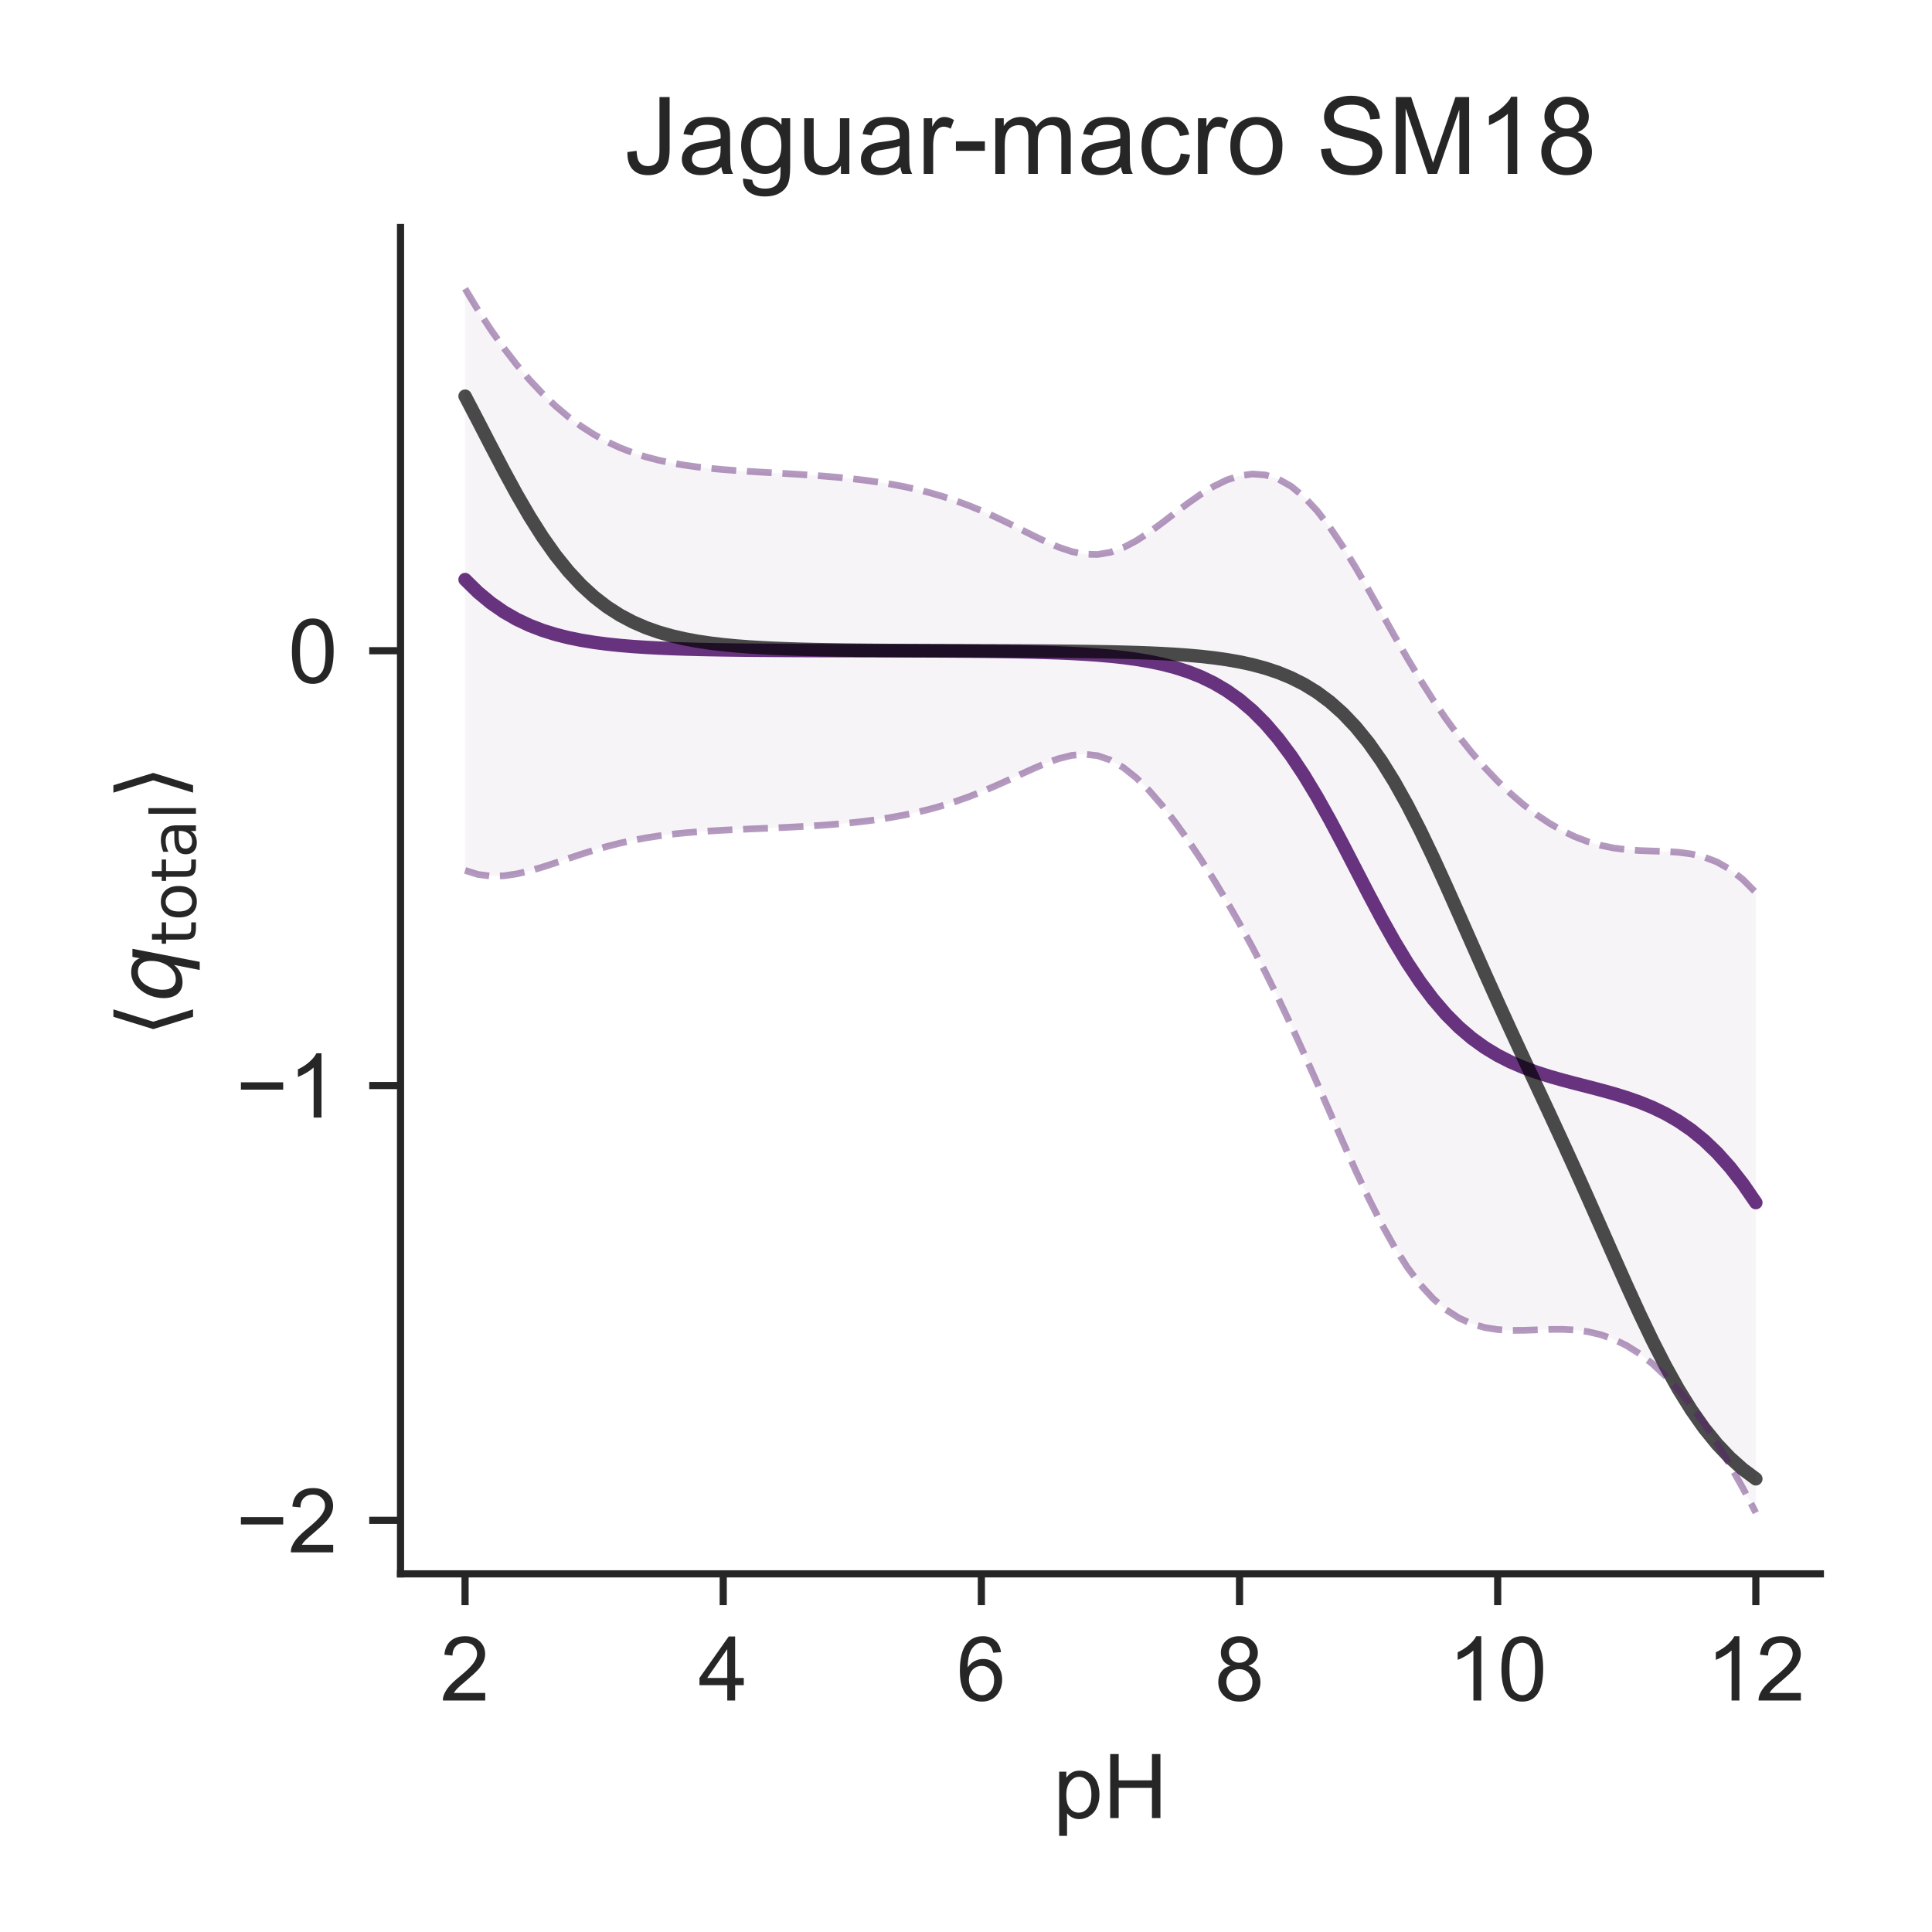 <?xml version="1.0" encoding="utf-8" standalone="no"?>
<!DOCTYPE svg PUBLIC "-//W3C//DTD SVG 1.1//EN"
  "http://www.w3.org/Graphics/SVG/1.1/DTD/svg11.dtd">
<!-- Created with matplotlib (http://matplotlib.org/) -->
<svg height="216pt" version="1.1" viewBox="0 0 216 216" width="216pt" xmlns="http://www.w3.org/2000/svg" xmlns:xlink="http://www.w3.org/1999/xlink">
 <defs>
  <style type="text/css">
*{stroke-linecap:butt;stroke-linejoin:round;}
  </style>
 </defs>
 <g id="figure_1">
  <g id="patch_1">
   <path d="M 0 216 
L 216 216 
L 216 0 
L 0 0 
z
" style="fill:#ffffff;"/>
  </g>
  <g id="axes_1">
   <g id="patch_2">
    <path d="M 44.78 175.96 
L 203.52 175.96 
L 203.52 25.44 
L 44.78 25.44 
z
" style="fill:#ffffff;"/>
   </g>
   <g id="matplotlib.axis_1">
    <g id="xtick_1">
     <g id="line2d_1">
      <defs>
       <path d="M 0 0 
L 0 3.5 
" id="m7226d69fb6" style="stroke:#262626;stroke-width:0.8;"/>
      </defs>
      <g>
       <use style="fill:#262626;stroke:#262626;stroke-width:0.8;" x="51.995" xlink:href="#m7226d69fb6" y="175.96"/>
      </g>
     </g>
     <g id="text_1">
      <!-- 2 -->
      <defs>
       <path d="M 50.344 8.453 
L 50.344 0 
L 3.031 0 
Q 2.938 3.172 4.047 6.109 
Q 5.859 10.938 9.828 15.625 
Q 13.812 20.312 21.344 26.469 
Q 33.016 36.031 37.109 41.625 
Q 41.219 47.219 41.219 52.203 
Q 41.219 57.422 37.469 61 
Q 33.734 64.594 27.734 64.594 
Q 21.391 64.594 17.578 60.781 
Q 13.766 56.984 13.719 50.25 
L 4.688 51.172 
Q 5.609 61.281 11.656 66.578 
Q 17.719 71.875 27.938 71.875 
Q 38.234 71.875 44.234 66.156 
Q 50.25 60.453 50.25 52 
Q 50.25 47.703 48.484 43.547 
Q 46.734 39.406 42.656 34.812 
Q 38.578 30.219 29.109 22.219 
Q 21.188 15.578 18.938 13.203 
Q 16.703 10.844 15.234 8.453 
z
" id="ArialMT-32"/>
      </defs>
      <g style="fill:#262626;" transform="translate(49.215 190.118)scale(0.1 -0.1)">
       <use xlink:href="#ArialMT-32"/>
      </g>
     </g>
    </g>
    <g id="xtick_2">
     <g id="line2d_2">
      <g>
       <use style="fill:#262626;stroke:#262626;stroke-width:0.8;" x="80.857" xlink:href="#m7226d69fb6" y="175.96"/>
      </g>
     </g>
     <g id="text_2">
      <!-- 4 -->
      <defs>
       <path d="M 32.328 0 
L 32.328 17.141 
L 1.266 17.141 
L 1.266 25.203 
L 33.938 71.578 
L 41.109 71.578 
L 41.109 25.203 
L 50.781 25.203 
L 50.781 17.141 
L 41.109 17.141 
L 41.109 0 
z
M 32.328 25.203 
L 32.328 57.469 
L 9.906 25.203 
z
" id="ArialMT-34"/>
      </defs>
      <g style="fill:#262626;" transform="translate(78.077 190.118)scale(0.1 -0.1)">
       <use xlink:href="#ArialMT-34"/>
      </g>
     </g>
    </g>
    <g id="xtick_3">
     <g id="line2d_3">
      <g>
       <use style="fill:#262626;stroke:#262626;stroke-width:0.8;" x="109.719" xlink:href="#m7226d69fb6" y="175.96"/>
      </g>
     </g>
     <g id="text_3">
      <!-- 6 -->
      <defs>
       <path d="M 49.75 54.047 
L 41.016 53.375 
Q 39.844 58.547 37.703 60.891 
Q 34.125 64.656 28.906 64.656 
Q 24.703 64.656 21.531 62.312 
Q 17.391 59.281 14.984 53.469 
Q 12.594 47.656 12.5 36.922 
Q 15.672 41.75 20.266 44.094 
Q 24.859 46.438 29.891 46.438 
Q 38.672 46.438 44.844 39.969 
Q 51.031 33.5 51.031 23.25 
Q 51.031 16.5 48.125 10.719 
Q 45.219 4.938 40.141 1.859 
Q 35.062 -1.219 28.609 -1.219 
Q 17.625 -1.219 10.688 6.859 
Q 3.766 14.938 3.766 33.5 
Q 3.766 54.25 11.422 63.672 
Q 18.109 71.875 29.438 71.875 
Q 37.891 71.875 43.281 67.141 
Q 48.688 62.406 49.75 54.047 
z
M 13.875 23.188 
Q 13.875 18.656 15.797 14.5 
Q 17.719 10.359 21.188 8.172 
Q 24.656 6 28.469 6 
Q 34.031 6 38.031 10.484 
Q 42.047 14.984 42.047 22.703 
Q 42.047 30.125 38.078 34.391 
Q 34.125 38.672 28.125 38.672 
Q 22.172 38.672 18.016 34.391 
Q 13.875 30.125 13.875 23.188 
z
" id="ArialMT-36"/>
      </defs>
      <g style="fill:#262626;" transform="translate(106.939 190.118)scale(0.1 -0.1)">
       <use xlink:href="#ArialMT-36"/>
      </g>
     </g>
    </g>
    <g id="xtick_4">
     <g id="line2d_4">
      <g>
       <use style="fill:#262626;stroke:#262626;stroke-width:0.8;" x="138.581" xlink:href="#m7226d69fb6" y="175.96"/>
      </g>
     </g>
     <g id="text_4">
      <!-- 8 -->
      <defs>
       <path d="M 17.672 38.812 
Q 12.203 40.828 9.562 44.531 
Q 6.938 48.25 6.938 53.422 
Q 6.938 61.234 12.547 66.547 
Q 18.172 71.875 27.484 71.875 
Q 36.859 71.875 42.578 66.422 
Q 48.297 60.984 48.297 53.172 
Q 48.297 48.188 45.672 44.5 
Q 43.062 40.828 37.75 38.812 
Q 44.344 36.672 47.781 31.875 
Q 51.219 27.094 51.219 20.453 
Q 51.219 11.281 44.719 5.031 
Q 38.234 -1.219 27.641 -1.219 
Q 17.047 -1.219 10.547 5.047 
Q 4.047 11.328 4.047 20.703 
Q 4.047 27.688 7.594 32.391 
Q 11.141 37.109 17.672 38.812 
z
M 15.922 53.719 
Q 15.922 48.641 19.188 45.406 
Q 22.469 42.188 27.688 42.188 
Q 32.766 42.188 36.016 45.375 
Q 39.266 48.578 39.266 53.219 
Q 39.266 58.062 35.906 61.359 
Q 32.562 64.656 27.594 64.656 
Q 22.562 64.656 19.234 61.422 
Q 15.922 58.203 15.922 53.719 
z
M 13.094 20.656 
Q 13.094 16.891 14.875 13.375 
Q 16.656 9.859 20.172 7.922 
Q 23.688 6 27.734 6 
Q 34.031 6 38.125 10.047 
Q 42.234 14.109 42.234 20.359 
Q 42.234 26.703 38.016 30.859 
Q 33.797 35.016 27.438 35.016 
Q 21.234 35.016 17.156 30.906 
Q 13.094 26.812 13.094 20.656 
z
" id="ArialMT-38"/>
      </defs>
      <g style="fill:#262626;" transform="translate(135.8 190.118)scale(0.1 -0.1)">
       <use xlink:href="#ArialMT-38"/>
      </g>
     </g>
    </g>
    <g id="xtick_5">
     <g id="line2d_5">
      <g>
       <use style="fill:#262626;stroke:#262626;stroke-width:0.8;" x="167.443" xlink:href="#m7226d69fb6" y="175.96"/>
      </g>
     </g>
     <g id="text_5">
      <!-- 10 -->
      <defs>
       <path d="M 37.25 0 
L 28.469 0 
L 28.469 56 
Q 25.297 52.984 20.141 49.953 
Q 14.984 46.922 10.891 45.406 
L 10.891 53.906 
Q 18.266 57.375 23.781 62.297 
Q 29.297 67.234 31.594 71.875 
L 37.25 71.875 
z
" id="ArialMT-31"/>
       <path d="M 4.156 35.297 
Q 4.156 48 6.766 55.734 
Q 9.375 63.484 14.516 67.672 
Q 19.672 71.875 27.484 71.875 
Q 33.25 71.875 37.594 69.547 
Q 41.938 67.234 44.766 62.859 
Q 47.609 58.5 49.219 52.219 
Q 50.828 45.953 50.828 35.297 
Q 50.828 22.703 48.234 14.969 
Q 45.656 7.234 40.5 3 
Q 35.359 -1.219 27.484 -1.219 
Q 17.141 -1.219 11.234 6.203 
Q 4.156 15.141 4.156 35.297 
z
M 13.188 35.297 
Q 13.188 17.672 17.312 11.828 
Q 21.438 6 27.484 6 
Q 33.547 6 37.672 11.859 
Q 41.797 17.719 41.797 35.297 
Q 41.797 52.984 37.672 58.781 
Q 33.547 64.594 27.391 64.594 
Q 21.344 64.594 17.719 59.469 
Q 13.188 52.938 13.188 35.297 
z
" id="ArialMT-30"/>
      </defs>
      <g style="fill:#262626;" transform="translate(161.882 190.118)scale(0.1 -0.1)">
       <use xlink:href="#ArialMT-31"/>
       <use x="55.615" xlink:href="#ArialMT-30"/>
      </g>
     </g>
    </g>
    <g id="xtick_6">
     <g id="line2d_6">
      <g>
       <use style="fill:#262626;stroke:#262626;stroke-width:0.8;" x="196.305" xlink:href="#m7226d69fb6" y="175.96"/>
      </g>
     </g>
     <g id="text_6">
      <!-- 12 -->
      <g style="fill:#262626;" transform="translate(190.744 190.118)scale(0.1 -0.1)">
       <use xlink:href="#ArialMT-31"/>
       <use x="55.615" xlink:href="#ArialMT-32"/>
      </g>
     </g>
    </g>
    <g id="text_7">
     <!-- pH -->
     <defs>
      <path d="M 6.594 -19.875 
L 6.594 51.859 
L 14.594 51.859 
L 14.594 45.125 
Q 17.438 49.078 21 51.047 
Q 24.562 53.031 29.641 53.031 
Q 36.281 53.031 41.359 49.609 
Q 46.438 46.188 49.016 39.953 
Q 51.609 33.734 51.609 26.312 
Q 51.609 18.359 48.75 11.984 
Q 45.906 5.609 40.453 2.219 
Q 35.016 -1.172 29 -1.172 
Q 24.609 -1.172 21.109 0.688 
Q 17.625 2.547 15.375 5.375 
L 15.375 -19.875 
z
M 14.547 25.641 
Q 14.547 15.625 18.594 10.844 
Q 22.656 6.062 28.422 6.062 
Q 34.281 6.062 38.453 11.016 
Q 42.625 15.969 42.625 26.375 
Q 42.625 36.281 38.547 41.203 
Q 34.469 46.141 28.812 46.141 
Q 23.188 46.141 18.859 40.891 
Q 14.547 35.641 14.547 25.641 
z
" id="ArialMT-70"/>
      <path d="M 8.016 0 
L 8.016 71.578 
L 17.484 71.578 
L 17.484 42.188 
L 54.688 42.188 
L 54.688 71.578 
L 64.156 71.578 
L 64.156 0 
L 54.688 0 
L 54.688 33.734 
L 17.484 33.734 
L 17.484 0 
z
" id="ArialMT-48"/>
     </defs>
     <g style="fill:#262626;" transform="translate(117.759 203.263)scale(0.1 -0.1)">
      <use xlink:href="#ArialMT-70"/>
      <use x="55.615" xlink:href="#ArialMT-48"/>
     </g>
    </g>
   </g>
   <g id="matplotlib.axis_2">
    <g id="ytick_1">
     <g id="line2d_7">
      <defs>
       <path d="M 0 0 
L -3.5 0 
" id="m6c4536bfc0" style="stroke:#262626;stroke-width:0.8;"/>
      </defs>
      <g>
       <use style="fill:#262626;stroke:#262626;stroke-width:0.8;" x="44.78" xlink:href="#m6c4536bfc0" y="169.977"/>
      </g>
     </g>
     <g id="text_8">
      <!-- −2 -->
      <defs>
       <path d="M 52.828 31.203 
L 5.562 31.203 
L 5.562 39.406 
L 52.828 39.406 
z
" id="ArialMT-2212"/>
      </defs>
      <g style="fill:#262626;" transform="translate(26.378 173.556)scale(0.1 -0.1)">
       <use xlink:href="#ArialMT-2212"/>
       <use x="58.398" xlink:href="#ArialMT-32"/>
      </g>
     </g>
    </g>
    <g id="ytick_2">
     <g id="line2d_8">
      <g>
       <use style="fill:#262626;stroke:#262626;stroke-width:0.8;" x="44.78" xlink:href="#m6c4536bfc0" y="121.365"/>
      </g>
     </g>
     <g id="text_9">
      <!-- −1 -->
      <g style="fill:#262626;" transform="translate(26.378 124.944)scale(0.1 -0.1)">
       <use xlink:href="#ArialMT-2212"/>
       <use x="58.398" xlink:href="#ArialMT-31"/>
      </g>
     </g>
    </g>
    <g id="ytick_3">
     <g id="line2d_9">
      <g>
       <use style="fill:#262626;stroke:#262626;stroke-width:0.8;" x="44.78" xlink:href="#m6c4536bfc0" y="72.753"/>
      </g>
     </g>
     <g id="text_10">
      <!-- 0 -->
      <g style="fill:#262626;" transform="translate(32.219 76.332)scale(0.1 -0.1)">
       <use xlink:href="#ArialMT-30"/>
      </g>
     </g>
    </g>
    <g id="text_11">
     <!-- $\langle q_\mathsf{total} \rangle$ -->
     <defs>
      <path d="M 8.938 31.344 
L 22.703 75.875 
L 31 75.875 
L 17.234 31.344 
L 31 -13.188 
L 22.703 -13.188 
z
" id="DejaVuSans-27e8"/>
      <path d="M 41.703 8.203 
Q 38.094 3.469 33.172 1.016 
Q 28.266 -1.422 22.312 -1.422 
Q 14.016 -1.422 9.297 4.172 
Q 4.594 9.766 4.594 19.578 
Q 4.594 27.484 7.5 34.859 
Q 10.406 42.234 15.828 48.094 
Q 19.344 51.906 23.906 53.953 
Q 28.469 56 33.5 56 
Q 39.547 56 43.453 53.609 
Q 47.359 51.219 49.125 46.391 
L 50.688 54.594 
L 59.719 54.594 
L 45.125 -20.609 
L 36.078 -20.609 
z
M 13.922 20.906 
Q 13.922 13.672 16.938 9.891 
Q 19.969 6.109 25.688 6.109 
Q 34.188 6.109 40.188 14.234 
Q 46.188 22.359 46.188 33.984 
Q 46.188 41.016 43.078 44.75 
Q 39.984 48.484 34.188 48.484 
Q 29.938 48.484 26.312 46.5 
Q 22.703 44.531 20.016 40.719 
Q 17.188 36.719 15.547 31.344 
Q 13.922 25.984 13.922 20.906 
z
" id="DejaVuSans-Oblique-71"/>
      <path d="M 18.312 70.219 
L 18.312 54.688 
L 36.812 54.688 
L 36.812 47.703 
L 18.312 47.703 
L 18.312 18.016 
Q 18.312 11.328 20.141 9.422 
Q 21.969 7.516 27.594 7.516 
L 36.812 7.516 
L 36.812 0 
L 27.594 0 
Q 17.188 0 13.234 3.875 
Q 9.281 7.766 9.281 18.016 
L 9.281 47.703 
L 2.688 47.703 
L 2.688 54.688 
L 9.281 54.688 
L 9.281 70.219 
z
" id="DejaVuSans-74"/>
      <path d="M 30.609 48.391 
Q 23.391 48.391 19.188 42.75 
Q 14.984 37.109 14.984 27.297 
Q 14.984 17.484 19.156 11.844 
Q 23.344 6.203 30.609 6.203 
Q 37.797 6.203 41.984 11.859 
Q 46.188 17.531 46.188 27.297 
Q 46.188 37.016 41.984 42.703 
Q 37.797 48.391 30.609 48.391 
z
M 30.609 56 
Q 42.328 56 49.016 48.375 
Q 55.719 40.766 55.719 27.297 
Q 55.719 13.875 49.016 6.219 
Q 42.328 -1.422 30.609 -1.422 
Q 18.844 -1.422 12.172 6.219 
Q 5.516 13.875 5.516 27.297 
Q 5.516 40.766 12.172 48.375 
Q 18.844 56 30.609 56 
z
" id="DejaVuSans-6f"/>
      <path d="M 34.281 27.484 
Q 23.391 27.484 19.188 25 
Q 14.984 22.516 14.984 16.5 
Q 14.984 11.719 18.141 8.906 
Q 21.297 6.109 26.703 6.109 
Q 34.188 6.109 38.703 11.406 
Q 43.219 16.703 43.219 25.484 
L 43.219 27.484 
z
M 52.203 31.203 
L 52.203 0 
L 43.219 0 
L 43.219 8.297 
Q 40.141 3.328 35.547 0.953 
Q 30.953 -1.422 24.312 -1.422 
Q 15.922 -1.422 10.953 3.297 
Q 6 8.016 6 15.922 
Q 6 25.141 12.172 29.828 
Q 18.359 34.516 30.609 34.516 
L 43.219 34.516 
L 43.219 35.406 
Q 43.219 41.609 39.141 45 
Q 35.062 48.391 27.688 48.391 
Q 23 48.391 18.547 47.266 
Q 14.109 46.141 10.016 43.891 
L 10.016 52.203 
Q 14.938 54.109 19.578 55.047 
Q 24.219 56 28.609 56 
Q 40.484 56 46.344 49.844 
Q 52.203 43.703 52.203 31.203 
z
" id="DejaVuSans-61"/>
      <path d="M 9.422 75.984 
L 18.406 75.984 
L 18.406 0 
L 9.422 0 
z
" id="DejaVuSans-6c"/>
      <path d="M 30.078 31.344 
L 16.312 -13.188 
L 8.016 -13.188 
L 21.781 31.344 
L 8.016 75.875 
L 16.312 75.875 
z
" id="DejaVuSans-27e9"/>
     </defs>
     <g style="fill:#262626;" transform="translate(20.278 115.95)rotate(-90)scale(0.1 -0.1)">
      <use transform="translate(0 0.125)" xlink:href="#DejaVuSans-27e8"/>
      <use transform="translate(39.014 0.125)" xlink:href="#DejaVuSans-Oblique-71"/>
      <use transform="translate(102.49 -16.281)scale(0.7)" xlink:href="#DejaVuSans-74"/>
      <use transform="translate(129.937 -16.281)scale(0.7)" xlink:href="#DejaVuSans-6f"/>
      <use transform="translate(172.764 -16.281)scale(0.7)" xlink:href="#DejaVuSans-74"/>
      <use transform="translate(200.21 -16.281)scale(0.7)" xlink:href="#DejaVuSans-61"/>
      <use transform="translate(243.105 -16.281)scale(0.7)" xlink:href="#DejaVuSans-6c"/>
      <use transform="translate(265.288 0.125)" xlink:href="#DejaVuSans-27e9"/>
     </g>
    </g>
   </g>
   <g id="PolyCollection_1">
    <defs>
     <path d="M 51.995 -183.718 
L 51.995 -118.689 
L 53.439 -118.236 
L 54.882 -118.051 
L 56.325 -118.087 
L 57.768 -118.297 
L 59.211 -118.636 
L 60.654 -119.059 
L 62.097 -119.531 
L 63.54 -120.019 
L 64.983 -120.5 
L 66.426 -120.953 
L 67.869 -121.368 
L 69.313 -121.735 
L 70.756 -122.053 
L 72.199 -122.322 
L 73.642 -122.546 
L 75.085 -122.73 
L 76.528 -122.879 
L 77.971 -123 
L 79.414 -123.098 
L 80.857 -123.181 
L 82.3 -123.252 
L 83.743 -123.316 
L 85.187 -123.378 
L 86.63 -123.442 
L 88.073 -123.509 
L 89.516 -123.585 
L 90.959 -123.671 
L 92.402 -123.771 
L 93.845 -123.889 
L 95.288 -124.027 
L 96.731 -124.191 
L 98.174 -124.383 
L 99.617 -124.609 
L 101.061 -124.873 
L 102.504 -125.179 
L 103.947 -125.533 
L 105.39 -125.937 
L 106.833 -126.394 
L 108.276 -126.906 
L 109.719 -127.47 
L 111.162 -128.081 
L 112.605 -128.729 
L 114.048 -129.397 
L 115.491 -130.057 
L 116.935 -130.671 
L 118.378 -131.19 
L 119.821 -131.548 
L 121.264 -131.678 
L 122.707 -131.515 
L 124.15 -131.021 
L 125.593 -130.187 
L 127.036 -129.037 
L 128.479 -127.61 
L 129.922 -125.951 
L 131.365 -124.1 
L 132.809 -122.087 
L 134.252 -119.936 
L 135.695 -117.658 
L 137.138 -115.259 
L 138.581 -112.738 
L 140.024 -110.09 
L 141.467 -107.312 
L 142.91 -104.399 
L 144.353 -101.354 
L 145.796 -98.192 
L 147.239 -94.939 
L 148.683 -91.636 
L 150.126 -88.339 
L 151.569 -85.115 
L 153.012 -82.037 
L 154.455 -79.173 
L 155.898 -76.584 
L 157.341 -74.313 
L 158.784 -72.386 
L 160.227 -70.809 
L 161.67 -69.57 
L 163.113 -68.643 
L 164.557 -67.994 
L 166 -67.579 
L 167.443 -67.352 
L 168.886 -67.265 
L 170.329 -67.27 
L 171.772 -67.32 
L 173.215 -67.37 
L 174.658 -67.378 
L 176.101 -67.304 
L 177.544 -67.112 
L 178.987 -66.773 
L 180.431 -66.261 
L 181.874 -65.556 
L 183.317 -64.643 
L 184.76 -63.514 
L 186.203 -62.163 
L 187.646 -60.592 
L 189.089 -58.803 
L 190.532 -56.802 
L 191.975 -54.595 
L 193.418 -52.193 
L 194.861 -49.614 
L 196.305 -46.882 
L 196.305 -116.21 
L 196.305 -116.21 
L 194.861 -117.671 
L 193.418 -118.799 
L 191.975 -119.621 
L 190.532 -120.18 
L 189.089 -120.526 
L 187.646 -120.715 
L 186.203 -120.806 
L 184.76 -120.853 
L 183.317 -120.905 
L 181.874 -121.006 
L 180.431 -121.188 
L 178.987 -121.478 
L 177.544 -121.893 
L 176.101 -122.442 
L 174.658 -123.132 
L 173.215 -123.962 
L 171.772 -124.931 
L 170.329 -126.038 
L 168.886 -127.281 
L 167.443 -128.661 
L 166 -130.181 
L 164.557 -131.844 
L 163.113 -133.656 
L 161.67 -135.622 
L 160.227 -137.742 
L 158.784 -140.01 
L 157.341 -142.411 
L 155.898 -144.916 
L 154.455 -147.48 
L 153.012 -150.045 
L 151.569 -152.544 
L 150.126 -154.9 
L 148.683 -157.043 
L 147.239 -158.908 
L 145.796 -160.447 
L 144.353 -161.63 
L 142.91 -162.444 
L 141.467 -162.896 
L 140.024 -163.006 
L 138.581 -162.804 
L 137.138 -162.329 
L 135.695 -161.626 
L 134.252 -160.742 
L 132.809 -159.729 
L 131.365 -158.642 
L 129.922 -157.539 
L 128.479 -156.483 
L 127.036 -155.54 
L 125.593 -154.778 
L 124.15 -154.255 
L 122.707 -154.009 
L 121.264 -154.044 
L 119.821 -154.331 
L 118.378 -154.816 
L 116.935 -155.434 
L 115.491 -156.129 
L 114.048 -156.853 
L 112.605 -157.57 
L 111.162 -158.259 
L 109.719 -158.902 
L 108.276 -159.492 
L 106.833 -160.025 
L 105.39 -160.499 
L 103.947 -160.917 
L 102.504 -161.282 
L 101.061 -161.598 
L 99.617 -161.87 
L 98.174 -162.103 
L 96.731 -162.303 
L 95.288 -162.473 
L 93.845 -162.619 
L 92.402 -162.745 
L 90.959 -162.855 
L 89.516 -162.952 
L 88.073 -163.041 
L 86.63 -163.125 
L 85.187 -163.208 
L 83.743 -163.295 
L 82.3 -163.391 
L 80.857 -163.502 
L 79.414 -163.634 
L 77.971 -163.794 
L 76.528 -163.993 
L 75.085 -164.239 
L 73.642 -164.545 
L 72.199 -164.923 
L 70.756 -165.385 
L 69.313 -165.944 
L 67.869 -166.614 
L 66.426 -167.407 
L 64.983 -168.332 
L 63.54 -169.399 
L 62.097 -170.617 
L 60.654 -171.99 
L 59.211 -173.524 
L 57.768 -175.224 
L 56.325 -177.091 
L 54.882 -179.129 
L 53.439 -181.338 
L 51.995 -183.718 
z
" id="meec0e2ee93" style="stroke:#ffffff;stroke-opacity:0.05;"/>
    </defs>
    <g clip-path="url(#pcacc2d7f1a)">
     <use style="fill:#591e71;fill-opacity:0.05;stroke:#ffffff;stroke-opacity:0.05;" x="0" xlink:href="#meec0e2ee93" y="216"/>
    </g>
   </g>
   <g id="line2d_10">
    <path clip-path="url(#pcacc2d7f1a)" d="M 51.995 64.796 
L 53.439 66.213 
L 54.882 67.41 
L 56.325 68.411 
L 57.768 69.239 
L 59.211 69.92 
L 60.654 70.475 
L 62.097 70.926 
L 63.54 71.291 
L 64.983 71.584 
L 66.426 71.82 
L 67.869 72.009 
L 69.313 72.16 
L 70.756 72.281 
L 72.199 72.377 
L 73.642 72.454 
L 75.085 72.516 
L 76.528 72.564 
L 77.971 72.603 
L 79.414 72.634 
L 80.857 72.659 
L 82.3 72.678 
L 83.743 72.694 
L 85.187 72.707 
L 86.63 72.717 
L 88.073 72.725 
L 89.516 72.732 
L 90.959 72.737 
L 92.402 72.742 
L 93.845 72.746 
L 95.288 72.75 
L 96.731 72.753 
L 98.174 72.757 
L 99.617 72.761 
L 101.061 72.765 
L 102.504 72.77 
L 103.947 72.775 
L 105.39 72.782 
L 106.833 72.79 
L 108.276 72.801 
L 109.719 72.814 
L 111.162 72.83 
L 112.605 72.85 
L 114.048 72.875 
L 115.491 72.907 
L 116.935 72.947 
L 118.378 72.997 
L 119.821 73.06 
L 121.264 73.139 
L 122.707 73.238 
L 124.15 73.362 
L 125.593 73.518 
L 127.036 73.712 
L 128.479 73.954 
L 129.922 74.255 
L 131.365 74.629 
L 132.809 75.092 
L 134.252 75.661 
L 135.695 76.358 
L 137.138 77.206 
L 138.581 78.229 
L 140.024 79.452 
L 141.467 80.896 
L 142.91 82.578 
L 144.353 84.508 
L 145.796 86.68 
L 147.239 89.076 
L 148.683 91.66 
L 150.126 94.38 
L 151.569 97.17 
L 153.012 99.959 
L 154.455 102.674 
L 155.898 105.25 
L 157.341 107.638 
L 158.784 109.802 
L 160.227 111.725 
L 161.67 113.404 
L 163.113 114.85 
L 164.557 116.081 
L 166 117.12 
L 167.443 117.993 
L 168.886 118.727 
L 170.329 119.346 
L 171.772 119.874 
L 173.215 120.334 
L 174.658 120.745 
L 176.101 121.127 
L 177.544 121.497 
L 178.987 121.874 
L 180.431 122.275 
L 181.874 122.719 
L 183.317 123.226 
L 184.76 123.817 
L 186.203 124.515 
L 187.646 125.346 
L 189.089 126.335 
L 190.532 127.509 
L 191.975 128.892 
L 193.418 130.504 
L 194.861 132.357 
L 196.305 134.454 
" style="fill:none;opacity:0.9;stroke:#591e71;stroke-linecap:round;stroke-width:1.5;"/>
   </g>
   <g id="line2d_11">
    <path clip-path="url(#pcacc2d7f1a)" d="M 51.995 44.291 
L 53.439 47.049 
L 54.882 49.845 
L 56.325 52.603 
L 57.768 55.256 
L 59.211 57.743 
L 60.654 60.022 
L 62.097 62.065 
L 63.54 63.861 
L 64.983 65.414 
L 66.426 66.736 
L 67.869 67.849 
L 69.313 68.775 
L 70.756 69.539 
L 72.199 70.165 
L 73.642 70.675 
L 75.085 71.087 
L 76.528 71.421 
L 77.971 71.689 
L 79.414 71.904 
L 80.857 72.076 
L 82.3 72.214 
L 83.743 72.324 
L 85.187 72.412 
L 86.63 72.482 
L 88.073 72.537 
L 89.516 72.582 
L 90.959 72.617 
L 92.402 72.645 
L 93.845 72.668 
L 95.288 72.686 
L 96.731 72.7 
L 98.174 72.712 
L 99.617 72.721 
L 101.061 72.729 
L 102.504 72.735 
L 103.947 72.741 
L 105.39 72.746 
L 106.833 72.75 
L 108.276 72.755 
L 109.719 72.759 
L 111.162 72.764 
L 112.605 72.769 
L 114.048 72.775 
L 115.491 72.782 
L 116.935 72.791 
L 118.378 72.802 
L 119.821 72.816 
L 121.264 72.833 
L 122.707 72.854 
L 124.15 72.88 
L 125.593 72.913 
L 127.036 72.954 
L 128.479 73.007 
L 129.922 73.072 
L 131.365 73.154 
L 132.809 73.257 
L 134.252 73.386 
L 135.695 73.547 
L 137.138 73.749 
L 138.581 74.001 
L 140.024 74.315 
L 141.467 74.704 
L 142.91 75.186 
L 144.353 75.78 
L 145.796 76.508 
L 147.239 77.394 
L 148.683 78.466 
L 150.126 79.75 
L 151.569 81.271 
L 153.012 83.049 
L 154.455 85.1 
L 155.898 87.423 
L 157.341 90.009 
L 158.784 92.829 
L 160.227 95.843 
L 161.67 98.999 
L 163.113 102.239 
L 164.557 105.511 
L 166 108.77 
L 167.443 111.987 
L 168.886 115.152 
L 170.329 118.272 
L 171.772 121.365 
L 173.215 124.458 
L 174.658 127.578 
L 176.101 130.743 
L 177.544 133.961 
L 178.987 137.219 
L 180.431 140.491 
L 181.874 143.731 
L 183.317 146.887 
L 184.76 149.901 
L 186.203 152.721 
L 187.646 155.307 
L 189.089 157.63 
L 190.532 159.681 
L 191.975 161.459 
L 193.418 162.98 
L 194.861 164.264 
L 196.305 165.336 
" style="fill:none;opacity:0.7;stroke:#000000;stroke-linecap:round;stroke-width:1.5;"/>
   </g>
   <g id="line2d_12">
    <path clip-path="url(#pcacc2d7f1a)" d="M 51.995 32.282 
L 53.439 34.662 
L 54.882 36.871 
L 56.325 38.909 
L 57.768 40.776 
L 59.211 42.476 
L 60.654 44.01 
L 62.097 45.383 
L 63.54 46.601 
L 64.983 47.668 
L 66.426 48.593 
L 67.869 49.386 
L 69.313 50.056 
L 70.756 50.615 
L 72.199 51.077 
L 73.642 51.455 
L 75.085 51.761 
L 76.528 52.007 
L 77.971 52.206 
L 79.414 52.366 
L 80.857 52.498 
L 82.3 52.609 
L 83.743 52.705 
L 85.187 52.792 
L 86.63 52.875 
L 88.073 52.959 
L 89.516 53.048 
L 90.959 53.145 
L 92.402 53.255 
L 93.845 53.381 
L 95.288 53.527 
L 96.731 53.697 
L 98.174 53.897 
L 99.617 54.13 
L 101.061 54.402 
L 102.504 54.718 
L 103.947 55.083 
L 105.39 55.501 
L 106.833 55.975 
L 108.276 56.508 
L 109.719 57.098 
L 111.162 57.741 
L 112.605 58.43 
L 114.048 59.147 
L 115.491 59.871 
L 116.935 60.566 
L 118.378 61.184 
L 119.821 61.669 
L 121.264 61.956 
L 122.707 61.991 
L 124.15 61.745 
L 125.593 61.222 
L 127.036 60.46 
L 128.479 59.517 
L 129.922 58.461 
L 131.365 57.358 
L 132.809 56.271 
L 134.252 55.258 
L 135.695 54.374 
L 137.138 53.671 
L 138.581 53.196 
L 140.024 52.994 
L 141.467 53.104 
L 142.91 53.556 
L 144.353 54.37 
L 145.796 55.553 
L 147.239 57.092 
L 148.683 58.957 
L 150.126 61.099 
L 151.569 63.456 
L 153.012 65.955 
L 154.455 68.52 
L 155.898 71.084 
L 157.341 73.589 
L 158.784 75.99 
L 160.227 78.258 
L 161.67 80.378 
L 163.113 82.344 
L 164.557 84.156 
L 166 85.819 
L 167.443 87.339 
L 168.886 88.719 
L 170.329 89.962 
L 171.772 91.069 
L 173.215 92.038 
L 174.658 92.868 
L 176.101 93.558 
L 177.544 94.107 
L 178.987 94.522 
L 180.431 94.812 
L 181.874 94.994 
L 183.317 95.095 
L 184.76 95.147 
L 186.203 95.194 
L 187.646 95.285 
L 189.089 95.474 
L 190.532 95.82 
L 191.975 96.379 
L 193.418 97.201 
L 194.861 98.329 
L 196.305 99.79 
" style="fill:none;opacity:0.45;stroke:#591e71;stroke-dasharray:2.775,1.2;stroke-dashoffset:0;stroke-width:0.75;"/>
   </g>
   <g id="line2d_13">
    <path clip-path="url(#pcacc2d7f1a)" d="M 51.995 97.311 
L 53.439 97.764 
L 54.882 97.949 
L 56.325 97.913 
L 57.768 97.703 
L 59.211 97.364 
L 60.654 96.941 
L 62.097 96.469 
L 63.54 95.981 
L 64.983 95.5 
L 66.426 95.047 
L 67.869 94.632 
L 69.313 94.265 
L 70.756 93.947 
L 72.199 93.678 
L 73.642 93.454 
L 75.085 93.27 
L 76.528 93.121 
L 77.971 93 
L 79.414 92.902 
L 80.857 92.819 
L 82.3 92.748 
L 83.743 92.684 
L 85.187 92.622 
L 86.63 92.558 
L 88.073 92.491 
L 89.516 92.415 
L 90.959 92.329 
L 92.402 92.229 
L 93.845 92.111 
L 95.288 91.973 
L 96.731 91.809 
L 98.174 91.617 
L 99.617 91.391 
L 101.061 91.127 
L 102.504 90.821 
L 103.947 90.467 
L 105.39 90.063 
L 106.833 89.606 
L 108.276 89.094 
L 109.719 88.53 
L 111.162 87.919 
L 112.605 87.271 
L 114.048 86.603 
L 115.491 85.943 
L 116.935 85.329 
L 118.378 84.81 
L 119.821 84.452 
L 121.264 84.322 
L 122.707 84.485 
L 124.15 84.979 
L 125.593 85.813 
L 127.036 86.963 
L 128.479 88.39 
L 129.922 90.049 
L 131.365 91.9 
L 132.809 93.913 
L 134.252 96.064 
L 135.695 98.342 
L 137.138 100.741 
L 138.581 103.262 
L 140.024 105.91 
L 141.467 108.688 
L 142.91 111.601 
L 144.353 114.646 
L 145.796 117.808 
L 147.239 121.061 
L 148.683 124.364 
L 150.126 127.661 
L 151.569 130.885 
L 153.012 133.963 
L 154.455 136.827 
L 155.898 139.416 
L 157.341 141.687 
L 158.784 143.614 
L 160.227 145.191 
L 161.67 146.43 
L 163.113 147.357 
L 164.557 148.006 
L 166 148.421 
L 167.443 148.648 
L 168.886 148.735 
L 170.329 148.73 
L 171.772 148.68 
L 173.215 148.63 
L 174.658 148.622 
L 176.101 148.696 
L 177.544 148.888 
L 178.987 149.227 
L 180.431 149.739 
L 181.874 150.444 
L 183.317 151.357 
L 184.76 152.486 
L 186.203 153.837 
L 187.646 155.408 
L 189.089 157.197 
L 190.532 159.198 
L 191.975 161.405 
L 193.418 163.807 
L 194.861 166.386 
L 196.305 169.118 
" style="fill:none;opacity:0.45;stroke:#591e71;stroke-dasharray:2.775,1.2;stroke-dashoffset:0;stroke-width:0.75;"/>
   </g>
   <g id="patch_3">
    <path d="M 44.78 175.96 
L 44.78 25.44 
" style="fill:none;stroke:#262626;stroke-linecap:square;stroke-linejoin:miter;stroke-width:0.8;"/>
   </g>
   <g id="patch_4">
    <path d="M 44.78 175.96 
L 203.52 175.96 
" style="fill:none;stroke:#262626;stroke-linecap:square;stroke-linejoin:miter;stroke-width:0.8;"/>
   </g>
   <g id="text_12">
    <!-- Jaguar-macro SM18 -->
    <defs>
     <path d="M 2.875 20.312 
L 11.422 21.484 
Q 11.766 13.281 14.5 10.25 
Q 17.234 7.234 22.078 7.234 
Q 25.641 7.234 28.219 8.859 
Q 30.812 10.5 31.781 13.297 
Q 32.766 16.109 32.766 22.266 
L 32.766 71.578 
L 42.234 71.578 
L 42.234 22.797 
Q 42.234 13.812 40.062 8.875 
Q 37.891 3.953 33.172 1.359 
Q 28.469 -1.219 22.125 -1.219 
Q 12.703 -1.219 7.688 4.203 
Q 2.688 9.625 2.875 20.312 
z
" id="ArialMT-4a"/>
     <path d="M 40.438 6.391 
Q 35.547 2.25 31.031 0.531 
Q 26.516 -1.172 21.344 -1.172 
Q 12.797 -1.172 8.203 3 
Q 3.609 7.172 3.609 13.672 
Q 3.609 17.484 5.344 20.625 
Q 7.078 23.781 9.891 25.688 
Q 12.703 27.594 16.219 28.562 
Q 18.797 29.25 24.031 29.891 
Q 34.672 31.156 39.703 32.906 
Q 39.75 34.719 39.75 35.203 
Q 39.75 40.578 37.25 42.781 
Q 33.891 45.75 27.25 45.75 
Q 21.047 45.75 18.094 43.578 
Q 15.141 41.406 13.719 35.891 
L 5.125 37.062 
Q 6.297 42.578 8.984 45.969 
Q 11.672 49.359 16.75 51.188 
Q 21.828 53.031 28.516 53.031 
Q 35.156 53.031 39.297 51.469 
Q 43.453 49.906 45.406 47.531 
Q 47.359 45.172 48.141 41.547 
Q 48.578 39.312 48.578 33.453 
L 48.578 21.734 
Q 48.578 9.469 49.141 6.219 
Q 49.703 2.984 51.375 0 
L 42.188 0 
Q 40.828 2.734 40.438 6.391 
z
M 39.703 26.031 
Q 34.906 24.078 25.344 22.703 
Q 19.922 21.922 17.672 20.938 
Q 15.438 19.969 14.203 18.094 
Q 12.984 16.219 12.984 13.922 
Q 12.984 10.406 15.641 8.062 
Q 18.312 5.719 23.438 5.719 
Q 28.516 5.719 32.469 7.938 
Q 36.422 10.156 38.281 14.016 
Q 39.703 17 39.703 22.797 
z
" id="ArialMT-61"/>
     <path d="M 4.984 -4.297 
L 13.531 -5.562 
Q 14.062 -9.516 16.5 -11.328 
Q 19.781 -13.766 25.438 -13.766 
Q 31.547 -13.766 34.859 -11.328 
Q 38.188 -8.891 39.359 -4.5 
Q 40.047 -1.812 39.984 6.781 
Q 34.234 0 25.641 0 
Q 14.938 0 9.078 7.719 
Q 3.219 15.438 3.219 26.219 
Q 3.219 33.641 5.906 39.906 
Q 8.594 46.188 13.688 49.609 
Q 18.797 53.031 25.688 53.031 
Q 34.859 53.031 40.828 45.609 
L 40.828 51.859 
L 48.922 51.859 
L 48.922 7.031 
Q 48.922 -5.078 46.453 -10.125 
Q 44 -15.188 38.641 -18.109 
Q 33.297 -21.047 25.484 -21.047 
Q 16.219 -21.047 10.5 -16.875 
Q 4.781 -12.703 4.984 -4.297 
z
M 12.25 26.859 
Q 12.25 16.656 16.297 11.969 
Q 20.359 7.281 26.469 7.281 
Q 32.516 7.281 36.609 11.938 
Q 40.719 16.609 40.719 26.562 
Q 40.719 36.078 36.5 40.906 
Q 32.281 45.75 26.312 45.75 
Q 20.453 45.75 16.344 40.984 
Q 12.25 36.234 12.25 26.859 
z
" id="ArialMT-67"/>
     <path d="M 40.578 0 
L 40.578 7.625 
Q 34.516 -1.172 24.125 -1.172 
Q 19.531 -1.172 15.547 0.578 
Q 11.578 2.344 9.641 5 
Q 7.719 7.672 6.938 11.531 
Q 6.391 14.109 6.391 19.734 
L 6.391 51.859 
L 15.188 51.859 
L 15.188 23.094 
Q 15.188 16.219 15.719 13.812 
Q 16.547 10.359 19.234 8.375 
Q 21.922 6.391 25.875 6.391 
Q 29.828 6.391 33.297 8.422 
Q 36.766 10.453 38.203 13.938 
Q 39.656 17.438 39.656 24.078 
L 39.656 51.859 
L 48.438 51.859 
L 48.438 0 
z
" id="ArialMT-75"/>
     <path d="M 6.5 0 
L 6.5 51.859 
L 14.406 51.859 
L 14.406 44 
Q 17.438 49.516 20 51.266 
Q 22.562 53.031 25.641 53.031 
Q 30.078 53.031 34.672 50.203 
L 31.641 42.047 
Q 28.422 43.953 25.203 43.953 
Q 22.312 43.953 20.016 42.219 
Q 17.719 40.484 16.75 37.406 
Q 15.281 32.719 15.281 27.156 
L 15.281 0 
z
" id="ArialMT-72"/>
     <path d="M 3.172 21.484 
L 3.172 30.328 
L 30.172 30.328 
L 30.172 21.484 
z
" id="ArialMT-2d"/>
     <path d="M 6.594 0 
L 6.594 51.859 
L 14.453 51.859 
L 14.453 44.578 
Q 16.891 48.391 20.938 50.703 
Q 25 53.031 30.172 53.031 
Q 35.938 53.031 39.625 50.641 
Q 43.312 48.25 44.828 43.953 
Q 50.984 53.031 60.844 53.031 
Q 68.562 53.031 72.703 48.75 
Q 76.859 44.484 76.859 35.594 
L 76.859 0 
L 68.109 0 
L 68.109 32.672 
Q 68.109 37.938 67.25 40.25 
Q 66.406 42.578 64.156 43.984 
Q 61.922 45.406 58.891 45.406 
Q 53.422 45.406 49.797 41.766 
Q 46.188 38.141 46.188 30.125 
L 46.188 0 
L 37.406 0 
L 37.406 33.688 
Q 37.406 39.547 35.25 42.469 
Q 33.109 45.406 28.219 45.406 
Q 24.516 45.406 21.359 43.453 
Q 18.219 41.5 16.797 37.734 
Q 15.375 33.984 15.375 26.906 
L 15.375 0 
z
" id="ArialMT-6d"/>
     <path d="M 40.438 19 
L 49.078 17.875 
Q 47.656 8.938 41.812 3.875 
Q 35.984 -1.172 27.484 -1.172 
Q 16.844 -1.172 10.375 5.781 
Q 3.906 12.75 3.906 25.734 
Q 3.906 34.125 6.688 40.422 
Q 9.469 46.734 15.156 49.875 
Q 20.844 53.031 27.547 53.031 
Q 35.984 53.031 41.359 48.75 
Q 46.734 44.484 48.25 36.625 
L 39.703 35.297 
Q 38.484 40.531 35.375 43.156 
Q 32.281 45.797 27.875 45.797 
Q 21.234 45.797 17.078 41.031 
Q 12.938 36.281 12.938 25.984 
Q 12.938 15.531 16.938 10.797 
Q 20.953 6.062 27.391 6.062 
Q 32.562 6.062 36.031 9.234 
Q 39.5 12.406 40.438 19 
z
" id="ArialMT-63"/>
     <path d="M 3.328 25.922 
Q 3.328 40.328 11.328 47.266 
Q 18.016 53.031 27.641 53.031 
Q 38.328 53.031 45.109 46.016 
Q 51.906 39.016 51.906 26.656 
Q 51.906 16.656 48.906 10.906 
Q 45.906 5.172 40.156 2 
Q 34.422 -1.172 27.641 -1.172 
Q 16.75 -1.172 10.031 5.812 
Q 3.328 12.797 3.328 25.922 
z
M 12.359 25.922 
Q 12.359 15.969 16.703 11.016 
Q 21.047 6.062 27.641 6.062 
Q 34.188 6.062 38.531 11.031 
Q 42.875 16.016 42.875 26.219 
Q 42.875 35.844 38.5 40.797 
Q 34.125 45.75 27.641 45.75 
Q 21.047 45.75 16.703 40.812 
Q 12.359 35.891 12.359 25.922 
z
" id="ArialMT-6f"/>
     <path id="ArialMT-20"/>
     <path d="M 4.5 23 
L 13.422 23.781 
Q 14.062 18.406 16.375 14.969 
Q 18.703 11.531 23.578 9.406 
Q 28.469 7.281 34.578 7.281 
Q 39.984 7.281 44.141 8.891 
Q 48.297 10.5 50.312 13.297 
Q 52.344 16.109 52.344 19.438 
Q 52.344 22.797 50.391 25.312 
Q 48.438 27.828 43.953 29.547 
Q 41.062 30.672 31.203 33.031 
Q 21.344 35.406 17.391 37.5 
Q 12.25 40.188 9.734 44.156 
Q 7.234 48.141 7.234 53.078 
Q 7.234 58.5 10.297 63.203 
Q 13.375 67.922 19.281 70.359 
Q 25.203 72.797 32.422 72.797 
Q 40.375 72.797 46.453 70.234 
Q 52.547 67.672 55.812 62.688 
Q 59.078 57.719 59.328 51.422 
L 50.25 50.734 
Q 49.516 57.516 45.281 60.984 
Q 41.062 64.453 32.812 64.453 
Q 24.219 64.453 20.281 61.297 
Q 16.359 58.156 16.359 53.719 
Q 16.359 49.859 19.141 47.359 
Q 21.875 44.875 33.422 42.266 
Q 44.969 39.656 49.266 37.703 
Q 55.516 34.812 58.484 30.391 
Q 61.469 25.984 61.469 20.219 
Q 61.469 14.5 58.203 9.438 
Q 54.938 4.391 48.797 1.578 
Q 42.672 -1.219 35.016 -1.219 
Q 25.297 -1.219 18.719 1.609 
Q 12.156 4.438 8.422 10.125 
Q 4.688 15.828 4.5 23 
z
" id="ArialMT-53"/>
     <path d="M 7.422 0 
L 7.422 71.578 
L 21.688 71.578 
L 38.625 20.906 
Q 40.969 13.812 42.047 10.297 
Q 43.266 14.203 45.844 21.781 
L 62.984 71.578 
L 75.734 71.578 
L 75.734 0 
L 66.609 0 
L 66.609 59.906 
L 45.797 0 
L 37.25 0 
L 16.547 60.938 
L 16.547 0 
z
" id="ArialMT-4d"/>
    </defs>
    <g style="fill:#262626;" transform="translate(69.799 19.44)scale(0.12 -0.12)">
     <use xlink:href="#ArialMT-4a"/>
     <use x="50" xlink:href="#ArialMT-61"/>
     <use x="105.615" xlink:href="#ArialMT-67"/>
     <use x="161.23" xlink:href="#ArialMT-75"/>
     <use x="216.846" xlink:href="#ArialMT-61"/>
     <use x="272.461" xlink:href="#ArialMT-72"/>
     <use x="305.762" xlink:href="#ArialMT-2d"/>
     <use x="339.062" xlink:href="#ArialMT-6d"/>
     <use x="422.363" xlink:href="#ArialMT-61"/>
     <use x="477.979" xlink:href="#ArialMT-63"/>
     <use x="527.979" xlink:href="#ArialMT-72"/>
     <use x="561.279" xlink:href="#ArialMT-6f"/>
     <use x="616.895" xlink:href="#ArialMT-20"/>
     <use x="644.678" xlink:href="#ArialMT-53"/>
     <use x="711.377" xlink:href="#ArialMT-4d"/>
     <use x="794.678" xlink:href="#ArialMT-31"/>
     <use x="850.293" xlink:href="#ArialMT-38"/>
    </g>
   </g>
  </g>
 </g>
 <defs>
  <clipPath id="pcacc2d7f1a">
   <rect height="150.52" width="158.74" x="44.78" y="25.44"/>
  </clipPath>
 </defs>
</svg>
